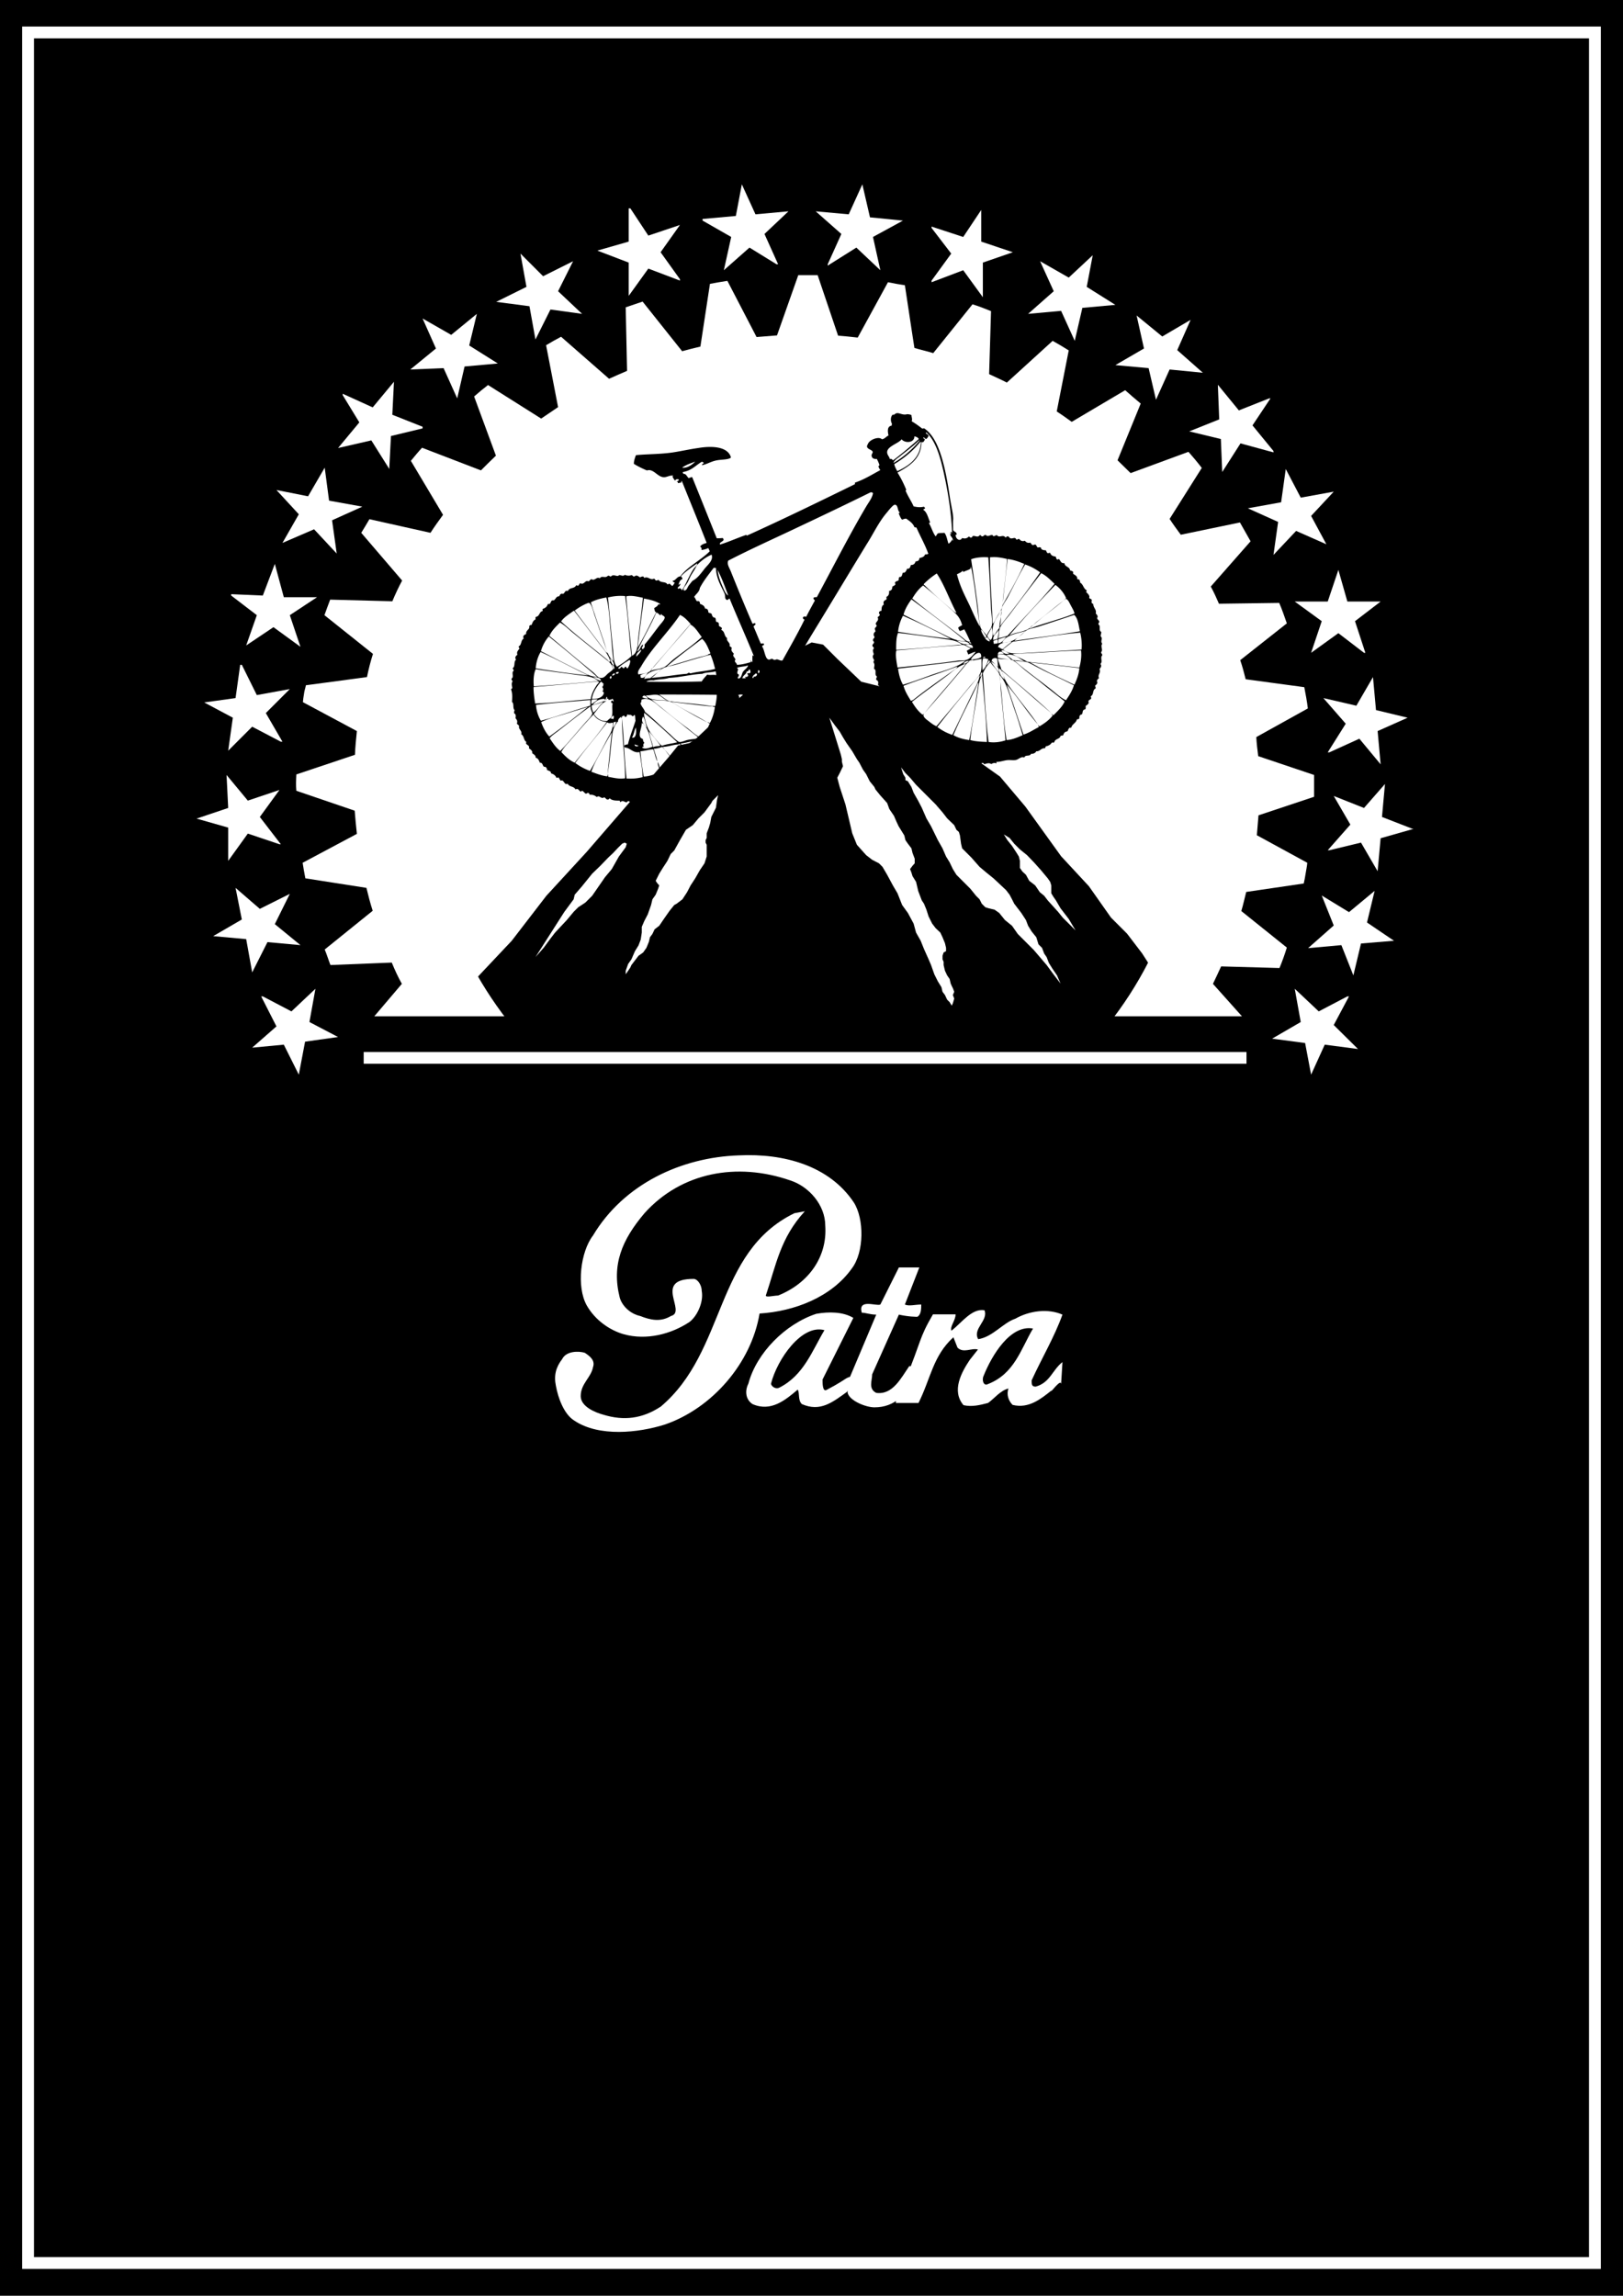 <svg id="Layer_1" xmlns="http://www.w3.org/2000/svg" xmlns:xlink="http://www.w3.org/1999/xlink" viewBox="0 0 595.3 841.9"><style>.st0{fill:#fff}</style><path id="XMLID_177_" d="M0 0h595.3v841.9H0z"/><g id="XMLID_355_"><path id="XMLID_176_" class="st0" d="M210.7 521c-3.8-2.3-6-8.3-6.8-12.8-.8-3.8 0-6.8 2.3-9.8 1.5-3 6-3 8.3-2.3 2.3 1.5 3.8 3 3 5.3-.7 3.8-4.5 6-4.5 10.6 0 3.8 5.3 6 8.3 6.8 7.5 2.3 14.3 1.5 21.1-3 24.1-20.4 19.6-56.6 49-70.9l3.8-.7c-9 9.8-10.5 19.6-14.3 30.9 0 .8 3 0 4.5 0 11.3-4.5 18.1-14.3 17.3-25.6 0-7.6-6-14.4-12.8-16.6-19.6-6.8-40-3-53.5 12-8.3 9.8-12.1 18.9-9.1 30.9.8 3 3.8 6 7.5 6.8 3.8 1.5 7.5 2.3 11.3 0 6-1.5-6.8-13.6 8.3-13.6 1.5 0 3 2.3 3 4.5.7 3.8-1.5 9-4.5 11.3-6.8 4.5-15.8 6.8-24.1 4.5-5.3-1.5-10.6-5.3-13.6-10.6-3.8-6.8-2.3-19.6 2.3-25.6 11.3-18.9 32.4-28.7 53.5-29.4 16.6-.8 33.2 3.8 42.2 17.3 3.8 6 3.8 18.1-.7 24.1-7.5 10.6-21.1 15.8-33.9 16.6-3 18.1-17.3 34.7-34.7 40.7-9.8 3.1-24.2 4.6-33.2-1.4z"/><path id="XMLID_361_" class="st0" d="M389.2 507.6c0-2.3-4.3 3.8-3.5 2.3-3.8 3-8.3 6.8-14.3 5.3-1.5-1.5-2.3-3.8-1.5-6-3 .7-5.3 3.8-7.5 5.3-3 .8-6 1.5-9 .8-4.5-5.3-.7-12.1 2.3-16.6l3-3.8c-2.3-.7-5.3 1.5-7.5-.7l-1.5-3.8c-7.5 6.8-8.3 15.1-12.8 24.1h-8.3c0-3 .8-2.3 2.3-5.3l1-2.8c6.3-15.2 5-15.3 10.3-24.4h8.3c0 2.3-2.2 4.5-1.5 6 3.8-3 7.5-8.3 12.1-7.5 1.5 3.8-4.5 6.8-2.3 10.6 5.3-.8 9.1-6 13.6-7.5 5.3-3 12.1-3.8 17.3-1.5-3 8.3-7.5 15.8-11.3 24.1 0 1.5 0 2.3 1.5 2.3 5.3-1.5 6-6 9.8-9m-27.4 8.1c9.8-3.8 12.1-12.8 16.6-20.4-8.3-1.5-15.1 9.8-18.1 17.3-.8 1.6 0 3.9 1.5 3.1z"/><path id="XMLID_359_" class="st0" d="M321.4 482.1c-2.3 0-3.8-.7-5.3-.7-1.5-5.3 5.3-2.3 6.8-3l6.8-13.6h7.5l-5.3 13.6c1.5.7 3.8 0 6 0 0 1.5 0 3.8-1.5 4.5h.8c-1.5 0-3.8 0-7.5-.8l-9.8 21.9c0 2.3-1.5 5.3 1.5 6.8 6 .8 9-5.3 12.1-9.8h5.3c-6 10.6-10.6 15.1-18.1 15.1-3 0-9-2.3-9.8-5.3V507"/><path id="XMLID_356_" class="st0" d="M310.7 510.4c-5.3 3.8-9.8 7.5-16.6 4.5-1.5-1.5-.7-3.8-1.5-5.3-4.5 3.8-9.8 8.3-16.6 5.3-2.3-1.5-3-4.5-1.5-7.5 3-11.3 13.6-21.9 24.9-25.6 4.5-.8 9.8-.8 13.6 1.5l-11.3 22.6c0 1.5 0 4.6 1.5 3.8 9.3-4.9 6-4.5 10.9-5.1m-28.3 4.3c9-4.5 12.1-13.6 16.6-21.1-8.3-2.3-17.3 10.6-19.6 19.6 0 .8 1.5 2.2 3 1.5z"/></g><g id="XMLID_178_"><g id="XMLID_318_"><g id="XMLID_347_"><path id="XMLID_170_" class="st0" d="M457.2 390.1v-4.3H133.4v4.3h323.8z"/><path id="XMLID_169_" class="st0" d="M207 334.4l3.4-4.6.4-1.7 2.6-3 3.8-4.7 3-2.9 2.9-3 1.8-1.7 1.6-1.7 1.7-1.7.9-.4.8.4-.4 1.3-2.5 3.4-2.6 4.6-2.5 3-4.7 6.8-2.5 2.5-2.6 1.7-1.7 1.7-2.5 3-4.3 4.6-1.7 2.2-2.5 3.4-3 3.4 10.6-16.6z"/><path id="XMLID_168_" class="st0" d="M229.5 356l.9-2.5 1.2-1.7 1.3-3 1.3-2.1.8-2.1.4-2.6v-2.1l.9-2.1 1.3-2.5 1.2-3.4.5-2.1 1.2-1.7.9-2.2.4-1.2-.8-.9-.5-.8 1.3-2.6 1.3-2.1 1.7-2.6 1.2-2.5 1.3-1.3 2.1-3.8 2.2-3.8 2.5-1.7 2.1-2.5 2.2-2.2 2.5-3.4.4-.8 2.1-2.1-.4 1.7-.4 2.9-1.7 3.4-.4 2.2-.5 1.7-.8 2.1v1.7l-.4.8v.9l.4.8v4.3l-.8 2.5-1.7 2.5-1.7 3-1.7 2.6-1.3 2.5-1.7 2.6-2.1 1.6-.9.5-1.7 2.1-2.1 3-1.7 2.5-1.7 1.3-.8 1.7-.9 1.2-.4 1.7-.9 2.2-1.2 1.7-1.7 1.2-1.3 1.7-1.3 1.7-.4.9-.8 1.2-.9 1.3V356z"/><path id="XMLID_167_" class="st0" d="M308.4 276.7l.4 1.7v.9l.4 1.7-1.2 2.5-.9 1.7.9 3.4 2.1 6.4 1.3 5.5 1.2 5.1 1.7 4.2 3.4 3.8 2.2 1.7 2.5 1.3 1.3 1.3 1.7 2.9 2.1 3.9 1.7 2.9 1.7 4.3 2.1 2.9 2.1 3.9.9 3.3 1.7 3 1.2 3 1.7 3.8.9 2.1 1.2 3.4 1.3 2.6 1.3 2.1.4 1.7.9 1.2.8 1.7.9.9.8 1.3.4-.9.5-1.7-.5-1.3.5-1.2-.5-1.3-.4-.8-.4-.9-.4-1.7-.9-1.3-.8-1.7-.5-2.1v-1.2l-.4-.9v-1.3l.4-1.2.9-.5v-1.2l-.4-1.7-.9-2.2-.8-1.7-1.7-1.6-1.3-1.7-1.3-2.6-.8-2.5-.9-2.2-.8-1.2-1.3-3.4-.8-3.4-1.3-2.1-.4-1.3-.5-1.3.9-1.2.8-.9v-1.7l-.8-2.1-.4-1.7-1.3-1.7-.9-1.3-.4-1.7-.8-1.3-1.3-2.1-.8-1.7-.9-2.1-1.7-2.5-.8-2.2-2.6-2.9-1.7-2.1-.4-.9-1.7-2.1-1.3-2.6-1.2-1.7-1.3-2.5-.9-1.3-1.7-2.9-2.1-3-1.3-2.1-1.2-2.1-1.7-2.2-2.1-2.9 4.2 13.5z"/><path id="XMLID_166_" class="st0" d="M332.1 283.5l1.7 1.7 2.2 2.6 2.1 2.1 2.5 2.5 2.6 2.6 2.5 2.9 1.7 2.2 2.6 2.5.8 1.7.9.8.4 1.3.4 3 .4 1.7 1.3 1.3 2.1 2.1 3 3.4 2.5 2.1 2.6 2.1 4.6 4.3 1.3 1.7.9 1.7.8 1.6 1.3 1.7 1.3 1.7 1.7 2.6.8 2.1 1.3 2.1 1.7 2.1.8 2.6 1.3 1.3.8 2.1.9 1.3.8 2.1 1.3 2.1 1.7 2.5 1.3 3-2.6-3.4-2.5-3.4-4.7-5.5-3.4-3.4-2.5-2.5-2.1-3-2.6-2.1-2.1-2.6-1.7-1.2-2.1-.5-1.3-.4-1.3-1.3-.8-1.6-1.3-1.3-2.1-2.6-2.1-2.1-1.7-1.7-1.3-1.3-1.3-2.1-1.2-2.5-1.3-2.1-1.3-3-1.7-3-2.5-5.1-1.7-2.9-1.7-3.9-1.3-2.5-1.7-3-.8-2.1-1.3-2.1-.9-.4v-.9l-.8-1.3-.8-2.5 1.6 2.1z"/><path id="XMLID_165_" class="st0" d="M369.5 308.1l1.7 2.1 1.7 2.6.8 1.3.4 1.6v2.6l.9 1.3 1.3 1.2 1.2 2.2 2.2 1.7 1.7 2.5 1.6 1.3 1.3 1.7 3.8 4.2 1.7 2.1 1.7 1.7 1.3 1.3 1.7 1.7-2.5-4.2-3-3.9-1.7-2.9-.9-1.3-.8-1.3v-2.9l-.4-1.3-.9-1.3-2.5-3-2.6-2.9-2.5-2.6-2.6-2.1-2.1-2.1-1.7-2.1-2.1-1.3 1.3 2.1z"/><path id="XMLID_164_" class="st0" d="M155.8 288.6c0 25.4 6.8 49.6 18.7 70.4l13.2-14 12.7-16.5 14.8-16.1 30.1-34.8 3.4-4.2 4.2-.9 2.5-1.7 14.8-14 5.9-5.1 18.2-14.4 3.4-1.7 4.2.8 5.1 5.1 8.9 8.5 6.8 1.7 10.6 8.9 13.6 12.7 8.5 3.4 11.4 8.1 9.3 11 13.1 18.2 10.2 11 8.1 11.5 5.9 5.9 5.5 7.2 3.8 5.9c11.9-19.5 15.3-44.5 15.3-67 0-78-63.2-141.2-141.2-141.2-77.8 0-141 63.2-141 141.3z"/></g><g id="XMLID_324_"><path id="XMLID_163_" class="st0" d="M174.9 115.1l-2.8 11.6 10.5 6.6-12.2 1.1-2.7 11.7-5-11.1-12.2.5 9.4-7.7-4.9-11 10.5 6 9.4-7.7z"/><path id="XMLID_162_" class="st0" d="M331.2 80.9l-11 6 2.7 12.2-8.8-8.3-10.5 6.6v-.5l5-11.1-9.4-8.3 12.1 1.1 5-11 2.8 12.1 12.1 1.2z"/><path id="XMLID_161_" class="st0" d="M249.4 82.5l-7.1 10 7.1 9.9v.5l-11.6-4.4-7.2 10V96.3l-11.5-4.4 11.5-3.3V76.4h.6l6.6 10 11.6-3.9z"/><path id="XMLID_160_" class="st0" d="M289.2 77.5l-8.8 8.3 5 11.1h-.6l-9.9-6.1-9.4 8.3 2.7-12.2-10.5-6v-.6l12.2-1.1 2.2-11.6 5 11 12.1-1.1z"/><path id="XMLID_159_" class="st0" d="M210.2 95.8l-5.5 11 8.8 8.3-11.6-1.6-5.5 11-2.2-12.2-12.2-1.6 11.1-5.5-2.2-12.2 8.3 8.3 11-5.5z"/><path id="XMLID_158_" class="st0" d="M100.8 206.8l3.3 12.2h12.2l-10 6.6 3.9 11.6-9.9-7.2-10 6.7 3.9-11.1-9.4-7.2v-.5l11.6.5 4.4-11.6z"/><path id="XMLID_157_" class="st0" d="M119.1 171.5l1.6 12.1 12.2 2.2-11.1 5 1.7 12.2-8.3-8.9-11.6 5 6-10.5-8.2-8.9L113 182l6.1-10.5z"/><path id="XMLID_156_" class="st0" d="M144.5 140l-.6 12.1 11.1 4.4v.6l-11.6 2.8-.6 11.6v.5l-6.6-10.5-12.2 2.8 7.8-9.4-6.1-10v-.5l11 5 7.8-9.4z"/><path id="XMLID_155_" class="st0" d="M88.1 243.8h.6l5.5 11.1 12.1-2.2-8.8 8.8 6.1 10.5h-.6l-10.5-5.5-8.8 8.8 1.7-12.1-10.5-5.6 11.5-1.6 1.7-12.2z"/><path id="XMLID_154_" class="st0" d="M95.8 365.4h.6l10.5 5.5 8.8-8.3-2.2 12.2 10.5 5.5-12.1 1.7-2.3 12.1-5.5-11-11.6 1.1 8.9-7.8-5.6-11z"/><path id="XMLID_153_" class="st0" d="M86.4 325.6l8.9 7.7 11-5.5-5.5 11.1 9.4 7.7-12.1-1.1-5.6 11.1-2.2-12.2-12.1-1.1 10.5-6.1-2.3-11.6z"/><path id="XMLID_152_" class="st0" d="M83.1 284.2l7.8 9.4 11.6-3.9-7.2 9.9 7.7 10h-.5l-11.6-3.9-7.2 10v-12.2l-11.6-3.3 11.6-3.9-.6-12.1z"/><path id="XMLID_151_" class="st0" d="M506.4 220.6l-9.4 7.2 3.8 11.6h-.5l-9.4-7.2-10 7.2 3.9-11.6-9.9-7.2H487l3.9-11.6 3.3 11.6h12.2z"/><path id="XMLID_150_" class="st0" d="M486.5 199.6l-11.1-4.9-8.3 8.8 1.7-12.1-11.1-5 12.2-2.2 1.7-12.2 5.5 10.5 12.1-2.2-8.3 8.9 5.6 10.4z"/><path id="XMLID_149_" class="st0" d="M467.1 165.4v.5l-12.1-3.3-6.7 10.5-.5-12.1-11.6-2.8 11-4.4-.5-12.7 7.7 9.4 11.1-4.4h.5l-6.6 9.9 7.7 9.4z"/><path id="XMLID_148_" class="st0" d="M441.2 136.7l-12.2-1.2-5 11.1-2.7-11.6-12.2-1.1 10.5-6.1-2.7-12.1 9.4 7.7 10.4-6.1-4.9 11.1 9.4 8.3z"/><path id="XMLID_147_" class="st0" d="M409.1 111.8l-12.1 1.1-2.8 12.1-5-11-12.1 1.1 9.4-8.3-5-11 10.5 6 8.8-8.2-2.2 11.6 10.5 6.6z"/><path id="XMLID_146_" class="st0" d="M371.5 92.5l-11 3.8V109l-7.2-9.9-11.6 4.4v-.6l7.2-9.9-7.2-9.4v-.5l11.6 3.8 6.6-9.9v11.6l11.6 3.9z"/><path id="XMLID_145_" class="st0" d="M511.3 345l-12.1 1-2.8 11.7-4.4-11.1-12.2 1.1 9.4-8.3-4.4-11 10 6.1 9.4-7.8-2.8 11.6 9.9 6.7z"/><path id="XMLID_144_" class="st0" d="M498.1 384.7l-12.2-1.6-5 11-2.2-11.6-12.1-1.6 10.5-6.1-2.2-12.2 8.8 8.3 10.5-5.5h.6l-5.6 10.5 8.9 8.8z"/><path id="XMLID_143_" class="st0" d="M518.5 304.1h-.5l-11.6 3.3-1.1 12.1-6.1-10.5-11.6 2.8h-.6l8.3-9.4-6.1-10.5 11.1 4.4 7.7-8.8-1.1 12.1 11.6 4.5z"/><path id="XMLID_142_" class="st0" d="M516.3 263.2l-11 4.9 1.1 12.2-7.8-9.4-11 5h-.6l6.6-10.5-8.2-9.4 12.1 2.8 6.1-10.5 1.1 12.1 11.6 2.8z"/></g><g id="XMLID_319_"><defs><path id="SVGID_1_" d="M460.8 270.3l18.9-10.5c-.3-2.6-.8-5.2-1.3-7.8l-21.5-2.9c-.6-2.4-1.2-4.7-2-7l17.1-13.5c-.9-2.5-1.7-5-2.8-7.5l-22.1.3c-.9-2.1-1.9-4.3-3-6.3l14.6-16.6-3.9-6.9-21.7 4.5c-1.4-1.9-2.8-3.8-4.1-5.8l11.8-18.7c-1.6-2.1-3.2-4-4.9-5.9l-21.2 7.8c-1.7-1.7-3.2-3.1-4.8-4.7l8.5-20.8c-1.9-1.6-3.8-3.2-5.7-4.9l-19.6 11.6c-1.8-1.3-3.6-2.6-5.5-3.8l4.4-22.4c-1.9-1.2-3.9-2.4-5.9-3.5l-16.8 15.3c-2.1-1.1-4.4-2.1-6.5-3.1l.7-23.1c-2.2-.9-4.5-1.8-6.8-2.5l-14.4 17.9c-2.2-.7-4.6-1.2-6.9-1.9l-.7-4.5-2.8-18.5c-1.1-.2-2.1-.3-3.1-.5-.6-.1-.9-.2-1.5-.3-.6-.1-1.1-.2-1.6-.3l-11.1 20.3c-2.4-.3-4.8-.5-7.2-.7l-7.5-22.2h-7.1L285 123l-7.5.6-10.7-20.6c-2.1.3-4.3.7-6.4 1.1l-3.5 23c-2.2.5-4.5 1.1-6.7 1.7l-14.5-18.2c-2.1.7-4.2 1.4-6.2 2.1l.5 23.3c-2.3 1-4.4 1.9-6.6 2.9l-17.6-15.4c-1.9 1-3.7 2-5.5 3.1l4.4 22.7c-2.1 1.4-4.1 2.8-6.2 4.2L179 141.2c-1.8 1.4-3.4 2.7-5.1 4.2l8 21.7c-1.9 1.8-3.7 3.6-5.5 5.4l-21.6-8.3c-1.4 1.5-2.7 3.1-4.1 4.8l11.8 19.8c-1.6 2.2-3.2 4.4-4.6 6.6l-22.4-5c-1 1.7-2 3.4-3 5l15 17.5c-1.3 2.4-2.5 5-3.6 7.6l-22.8-.6c-.7 1.9-1.4 3.7-2.1 5.7l17.8 14.2c-.9 2.8-1.6 5.6-2.2 8.5l-22.4 3c-.2 1.1-.6 2.1-.7 3.2-.2 1-.3 2-.4 3l19.8 10.6c-.3 2.9-.6 5.8-.7 8.7l-21.5 7.2c-.1 2-.2 4 0 6l21.4 7.3c.2 2.8.5 5.7.8 8.5L111 316.4c.3 1.9.6 3.7 1 5.7l22.4 3.5c.7 2.9 1.4 5.6 2.3 8.4l-17.6 14.2c.8 1.9 1.4 3.9 2.1 5.7l22.5-.9c1.1 2.7 2.3 5.3 3.7 7.8l-14.7 17.3c.9 1.7 2 3.5 3.1 5.3l21.9-4.7c1.6 2.5 3.3 4.9 5 7.3l-11.5 19.4c1.4 1.6 2.7 3.2 4 4.7l20.9-8.4c2 2.1 3.9 4 5.9 5.9l-8 21.1c1.5 1.2 3 2.5 4.6 3.7l19.1-11.7c2.3 1.6 4.5 3.3 6.8 4.7l-4.3 22.1c1.7 1.1 3.5 2.1 5.1 3.1l16.7-15c2.6 1.3 5.2 2.5 7.8 3.7l-.1 22.6c2 .8 4.1 1.5 6.1 2.2l14.4-17.5c2.5.8 5.1 1.5 7.8 2.2l3.2 22.1c.6.1 1.1.2 1.8.3.5.1 1 .2 1.4.2 1.1.2 2.1.4 3.2.5l8.8-16.7 1.8-3c2.7.3 5.4.5 8.1.7l7.4 21.1c2.2 0 4.5.1 6.6 0l7.1-21.1c2.6-.3 5.4-.5 8.1-.8l10.4 19.5 6.3-1.2 3.4-21.8c2.7-.7 5.3-1.5 7.9-2.2l14 17.1c2.1-.7 4.3-1.5 6.3-2.4l-.9-21.8c2.4-1.1 4.7-2.2 7.1-3.3l16.3 14.4c2.2-1.3 4.4-2.5 6.4-3.8l-4.5-21.2c.2-.2.4-.4.7-.5l5.1-2.8 21 7.9s2.1-1.1 2.3-1.2c.6-.5 1.1-1 1.7-1.5l-7.9-20.2c1.8-1.7 3.6-3.6 5.5-5.4l19.8 8c1.6-1.9 3.3-3.9 4.9-5.8L430 385.6c1.6-2.1 3-4.2 4.4-6.4l21.1 4.2c1.3-2.1 2.6-4.3 3.7-6.6l-14.3-16c1-2.1 2-4.2 3-6.4l21.4.6c1-2.4 1.9-4.9 2.7-7.5l-16.7-13.4c.7-2.3 1.2-4.7 1.8-7l21.1-3.1c.3-1.2.5-2.5.7-3.7.2-1.3.5-2.6.6-3.9L461 306.3c.2-2.5.4-4.9.6-7.3l20.4-6.8v-8l-20.5-6.9c-.3-2.4-.6-4.7-.7-7zm-26.4 42.8c-13 76-85.8 126.9-161.8 113.4-75.9-13.4-127.2-86.3-114.1-162.2 13-76 85.7-126.9 161.6-113.5 76 13.5 127.4 86.4 114.3 162.3z"/></defs><clipPath id="SVGID_2_"><use xlink:href="#SVGID_1_" overflow="visible"/></clipPath><path id="XMLID_141_" clip-path="url(#SVGID_2_)" fill="#fff" d="M702.9-45.5v418.2H34.7V-45.5h668.2z"/></g></g><g id="XMLID_179_"><path id="XMLID_180_" d="M334.3 152.2c.1 1.1.4 1.4.1 2.3 1.4.8 2.6 1.7 3.9 2.7.3-.1.3-.1.7-.1 5.8 3.8 7.9 15.4 9.4 25.3.4 2.8 1.4 6.6 1.2 8.3-.1.9 0 2.5 0 3.7.3.6 1.1.6 1.3 1.4.1.4-.4.2-.4.5.2 1.6 1.7 2.3 2.4 1 1 .3 1.7.2 2.4-.5.4-.1.4.5.9.3.5.1.3-.4.6-.5.8-.3 1.8.7 2.5-.3.6-.2.5.5 1.1.4.5-.1.5-.6 1.2-.5.7.8 1.5 0 2.2 0 .4-.1.3.5.7.4.6 0 .6-.4 1.2-.3.9 1.1 2.1-.4 3 .7.5.3.3-.4 1-.3.3 0 .6.6.9.7.9.3 1.7-.7 2.2.5.6 0 .6-.4 1.1-.2.4.7 1.3.9 2 .6.6.7 1.1.9 2 .7.3.3.5.8.9.9.4 0 .5-.2.9-.2.5.1.5.9 1 1.1.5-.2.7-.1 1.1 0 0 .8.9 1 1.8 1 .2.3.3.8.6 1 .4.2.6-.2 1 0 .3.9 1 1.2 2 1.3.2.4.2.9.6 1.1.4 0 .4-.3.7-.1.5.6.7 1.6 1.9 1.4.2 1.5 1.9 1.2 2.1 2.7.4.1.8.2 1.1.5.1.4-.1.6.1.8.6.4 1.5.8 1.4 1.7.1.4.6.2.8.4.1.4.4.6.2 1 1.3.7 1.2 2.2 2.5 2.9 0 .3-.2.4-.2.6.5.6 1.4 1.2 1.1 2.1.1.4.7.4.9.7.1.5-.1.7 0 1.1.1.3.4.4.6.5 0 1.5 1.3 2 .9 3.5.4.3 1 1.1.5 1.6.1.7.7.8.8 1.4 0 .4-.4.4-.3 1 1 .6-.1 2.2 1 2.7.1.6-.2 1-.2 1.5.1.4.5.6.4 1 0 .6-.4 1.1.2 1.9-.8.9.4 2.2-.4 3-.1.6.4.6.4 1.2-.9.9.3 2.3-.7 3.2.6.6.2 1.3-.3 1.8.6 1.6-.8 2-.2 3.4-.4.2-1.1 1.1-.6 1.4 0 .7-.4 1-.8 1.3 0 .5.3.7.1 1.1-1.2.6-.5 2.2-1.7 2.8 0 .5.2.5.1.9-.3.4-.9.5-1 1 .4.9-.5 1.3-1 1.7 0 .4.1.7-.1 1.2-1.3.2-.8 1.2-1.3 1.9-.7 0-1 .7-.9 1.4-.2.4-.6.3-.9.4-.4 1.5-1.7 1.6-2.1 3.1-1-.3-1 .8-1.4 1.3-.7.1-1.3.4-1.5 1.4-.3.2-.8.1-1 .3-.4 1.3-2 .9-2.3 2.3-.3.2-.5.1-.9.1-.5.8-1.2 1.2-2.2 1.4-.2.2-.1.6-.4.7-1.4-.1-1.7 1.2-3.1 1.1-.4.7-1.1 1-1.9.9-.5 1.2-2.1.2-2.5 1.4-1.2-.5-2.1.7-3.1.9-1.1.2-2.2-.1-3.5.1-1.2.2-2.3.6-3.6.6-.3 0 .3.4-.1.5-.7-.2-1.2-.1-1.8.3-.7-.5-1.5-.3-2.4 0-.4.1-.4-.5-.8-.4-.5-.1-.3.4-.7.4-.7.1-1.4-1-2-.3-.9-.9-2.9-.4-3.8-1.1-.6.5-1.6.2-1.9-.4-.7.2-1.6.3-2-.5-.7.2-1.7 0-2.2-.7-.4 0-.5.2-.9.2-.4-.2-.6-.7-1-.9-.5.3-.9 0-1.4-.1-.2-1.3-1.9-.1-2.1-1.5-.5-.1-1.1-.1-1.5-.3-.2-.2-.2-.6-.4-.8-.4-.1-.9 0-1.3-.2-.1-.9-.9-1-1.6-1.1-.4-.5-.5-1.2-1.5-1.1-.4-.9-1.2-1.3-1.9-1.5-.2-.2-.2-.6-.3-.9-.2-.2-.7-.1-.9-.2-.2-.3-.3-.9-.6-1.1-1.4-.3-1.2-1.8-2.5-2.2.3-1.7-1.8-.9-1.4-2.4-.1-.5-.6-.5-1-.7.3-1.5-1.7-1.3-1.3-2.9-.1-.5-.7-.4-.9-.8.2-.9-.4-1.5-1-1.7.3-1.4-1.2-1.7-.9-3.1-.2-.4-.7-.5-.9-1-.1-.4.4-.3.3-.7-.1-.6-.6-.7-.8-1.2.3-.5.1-1.5-.5-1.6-.4-.7.2-.7.1-1.4-1-.5.1-2.3-1-2.7 0-1.1.4-1.5-.2-2.4-.1-.4.3-.5.2-.9-.5-.8-.7-1.3-.1-2.1-.2-.7-.6-1.6 0-2 .1-.8-.6-.6-.5-1.3.1-.4.5-.6.6-1 0-.5-.5-.4-.4-1 .1-.4.5-.6.6-1-.6-.8-.4-1.5.3-2 0-.6-.3-.7-.2-1.2.2-.3.6-.6.7-1-1.2-1.2 1.1-1.5.3-3 .2-.3.7-.5.8-.9-.1-.5-.5-.6-.2-1.1.1-.2.4-.4.8-.4.1-1 0-1.8.9-2.3-.4-1 .1-1.5.9-1.8.1-.3.1-.6 0-1 .9-.4 1.1-1.2 1-2.2.9-.1 1.2-.7 1.2-1.6.4-.2.7-.3 1.1-.7.1-.4-.3-.6-.1-.8.4-.6.8-.4 1.3-.8.1-.4 0-1 .3-1.2 1.1.1.9-1.1 1.3-1.6 1 .2 1.2-.9 1.6-1.5.9.3 1.1-.7 1.3-1.3.9 0 1.5-.4 1.7-1.3.7-.1 1.4-.2 1.4-1.2.9-.3 1.8-.4 2.1-1.4.6 0 .8 0 1.2-.2-1.2-3.4-2.9-6.3-4.3-9.5-.1-.3-.6-.1-.8-.3-.6-1.5-1.8-2.2-3-3.1-.6 0-1.1.2-1.5.4-.6-.6-.9-1.5-1.3-2.4.2 0 .4-.1.4-.3-.9-.6-.5-2.8-1.8-2.8-.7 0-2.5 2.4-3.1 3.1-2.8 3.3-4.8 7.6-7.1 11.2-6.3 10.3-12.1 20-18.4 30.3-2.2 3.6-4.5 7.4-6.8 11.4-.6 1.1-2.2 3-2.1 3.8.1.7.8.9 1.2 1.7.2.4.7.5.8.6.1.2 0 .6.1.8.1.3.5.5.6.7.3.7.4 1.7.5 2.3 2.2.3 5.5.3 8.2.2 2-.1 4.2-.6 5.2 1 .2-.7 2.2 1.3 2.6-.4.5-.2.3.5.7.5.7.1.7-.3 1.1-.5.5.6.4 1.1.6 2-.7.9-1.4 1.9-2 2.9-2.1 0-4.6.9-6.5.2-.4-.1-.1.5-.4.5-.3.1-.3-.3-.4-.5-.6 0-2-.2-1.9.6-.4.1-.3-.4-.5-.5-.6.2-.8.1-1.4.4-.5-.4-.6-1.4-.4-1.9-1.4-.2-3-.1-4.6 0-.3.4-.7.8-.5 1.7-.6.4-.9.9-.8 1.6-.9.8-1.6 1.8-2.2 2.8-.8 0-.9.5-1.2.9-.9 0-1.1.5-1.5.8-.8-.1-1.2.1-1.6.6-1-.3-1.4.7-2.4.4-1.1.7-2.7.6-3.9 1.3-2 0-3.8 1.2-5.5 1.1-2.2 1-5.2 1.4-7.5 2 .3 1.4-1.3 1.6-1 3-.5.4-1.4.7-1 1.7-.2.4-.8.6-1.1.9 0 .4 0 .8-.2 1.2-1.2.1-.9.9-1.1 1.6-.7.2-1.2.5-1.1 1.3-.9.4-1.3 1.2-1.6 2-.9-.1-1 .4-1 1-.7.4-1.5.6-1.7 1.7-1.4 0-1.5 1.5-2.9 1.8.2.7-.7.9-1.3.9-.4.4-.9 1.3-1.6 1.1-.7.4-.7 1.4-1.9 1.1-.5.6-1.2 1-2.2 1.2-.3-.1.1.5-.2.5-.3.3-.7.3-1.2.2-1.5.6-2.2 1.2-4.1 1.5-1.6 1.4-5.1 1.7-7.6 2.1-.3 0-.1.2-.3.3-1 0-1.8-.2-2.6.3-.5.2-.4-.3-.8-.3-.6-.1-.4.5-1 .4-.5-.1-1.4-.9-2 0-.1-.2-.3-.3-.3-.6-1.4 0-2.8 0-3.6-.8-.4 0-.3.5-.9.4-.6-.1-.7-.7-1.2-.8-1.2.8-1.7-1-2.7-.1-.8-.7-1.6-.9-2.7-.9 0-.8-.8-.7-1.2-.3-.6-.2-.9-.9-1.5-1.1-.4-.1-.1.4-.4.3-.8-.2-.9-1.4-2-.8-.7-1.3-2.2-.8-2.9-2.1-1.3.7-1.3-1.7-2.5-1.1-.5-.4-.4-.8-.9-1.2-.4 0-.5.3-.7.1-.5-1-1.1-1.3-2-1.6.1-.9-1-.9-1.5-1.3.1-.7-.3-.7-.5-1.1-1.3.3-.7-1.6-2.1-1.5-.3-.9-.7-1.7-1.5-1.8 0-1-.7-1.2-1.3-1.7.2-.9-.6-1.3-1.2-1.8.5-1.3-1.6-1.2-.9-2.3-1.1-.6-.8-2.3-1.9-2.8.4-1.4-1.1-1.8-.8-3-.1-.5-.6-.5-.8-1 .3-.8 0-1.4-.5-1.9.1-.8.2-1.5-.5-1.8-.1-.5 0-.9.2-1.1-.9-.9-.1-2.4-1-3.1.1-1.6.2-3-.3-4.5-.1-.4.4-.3.4-.6-.1-.8-.4-1.7.1-2.4-.1-.6-.6-.5-.3-1.1.9-.6-.2-2.2.7-2.8.1-.6-.4-.5-.3-1 1-.7.2-2.3 1.2-3.1-.6-.7-.1-1.4.5-1.8-.4-1 .2-1.5.7-2.2 0-.5-.4-.5-.2-.9 1.1-.5.7-2.3 1.8-2.8-.5-1 .2-1.4.9-1.7-.2-1.5 1.5-1.6 1.1-2.9.3-.2.3-.5.9-.4.3-.9.6-1.7 1.5-2.1-.2-.5-.1-.6.1-.9 1.4-.2 1.1-1.8 2.4-2.1.2-.4-.2-.6.1-.8.8-.3 1.5-.7 1.8-1.7.3-.2.6 0 .8-.2.4-.4.4-1.5 1.4-1.2.8-.5.9-1.6 2-1.5.3-.5.5-1.2 1.4-.9.5-.2.7-.9 1.1-1.1.3-.1.4.1.7 0 .7-1.4 2.3-.7 3-2 .4-.2.4.2.7.1.5-.2.4-.8.9-.9 1.4.7 1.7-1.3 2.9-.7.5-.1.6-.7 1.2-.8 1.1.8 1.9-1.1 3-.3.7-1.2 2 .1 2.9-.9.7-.3.6.3 1.2.2 1-1.1 2.3.4 3-.5.9 0 1.3.6 2.1-.1.9.4 1.7.4 2.4.1.4 0 .5.5.9.5.5 0 .5-.4 1-.3.6 0 .8.5 1.3.6.5-.2.6-.3 1.2-.3.1.2.2.5.4.5 1.4-.6 2.1 1 3.5.3.3.1.4.6.8.7.4 0 .5-.2.9-.2.8 1.2 2.5.4 3.2 1.6.4 0 .4-.3.8-.2.4.2.6.6 1 .8.4-.3.6-.8.9-1.2-.3-.3-.6-.1-.8-.7 1.2-.1 1.6-1.6 2.8-1.6 2.8-3.7 7.5-5.9 10.8-9.2-.1-.4-.3-.8-.5-1.2-.7.3-1.5.6-2.5.7.1-.5 0-1-.5-1.2.4-.8 1.4-1.1 2.4-1.4-3-7.7-6.1-15.2-9.1-22.7-.4 0 0 .3-.3.6-.4 0-.7.1-1 .2-.4-.3 0-.7-.6-.5.1-.4 1-.2.7-.9-.4-.2-1.3 0-1.2.5-.5-.4-.8-1.1-1.1-1.6.2 0 .3-.1.4-.2-1.2-.4-2.4.6-3.6.5-2-.1-3.3-2.5-5.3-2.6-.3 0-.6.1-.9.1-1.6-.7-3.3-1.5-4.7-2.4 0-1.2.4-2.1.7-3.1.1 0 .2 0 .2-.1 4.2-.4 8.8-.3 13.5-1 3.2-.5 6.3-1.2 9.2-1.6 4.7-.8 10.8-.7 12 3.4-.1 0-.1.2-.1.2-1 .7-3.3.6-5 .9-2.2.4-3.8 1.5-5.5 1.8-.1-.6.6-.4.6-.9-.1-.2-.5-.2-.6-.4-2.3 1.3-3.8 3.3-7 3.8-.2.4.1.3.2.7.8-.2 1.3.9 1.8 1.5.7 0 .8-.4 1.4-.3 3 7.4 6 14.9 9 22.4.4 0 1.3 0 2.2-.1.1.2.3.3.3.7-.3.7-1.7.9-1.3 1.7 3-.9 6.3-2.4 9.5-3.5.2-.1.2.2.4.2 13.5-6.1 26-12.2 39.5-18.8.2 0 0-.4.1-.6 3.5-1.2 6.3-3 9.3-4.6-.3-.4-.5-.8-.7-1.3.1-.2.2-.4.4-.5-.3-.9-.6-1.6-1-2.3-1 .1-1.8-.2-1.9-1.2-.1-.5.5-1 .4-1.4-.2-.8-2-.9-2.1-2 0-.3.6-1.5.9-1.7 1.1-1.1 3.6-1.9 4.6-.9 1.1-.2 1.5-1 2.4-1.4-.3-1.4-.6-3.4 1.2-3.6-.1-.3 0-.4.1-.6-.6-1.1-.6-2.6.2-3.4.2 0 .5 0 .7-.1 1.2-1.3 2.7.5 4.6-.1.5 0 1.1.1 1.6.3zm6.3 7.6c-.2.5-.5.9-.9 1.2-.4-.1-.5-.5-1-.6-.3.5.6.3.5.9-.3.4-.4 1.1-1.2.8-.1 6.1-4.3 8.7-8.8 11.2 1.3 2.1 2.2 3.9 3.2 6.3 0 .2-.3.1-.2.4.8 2 2.2 4 2.9 5.7 1 .2 2.2.5 3.8.1.1.2.3.3.4.5 0 .4-.7.3-.6.7 1.3.8 1.7 2.8 2.4 4.4.2.4-.4.2-.3.6.9 1.5 1.4 3.5 2.4 4.7.3-.4.5-.8.8-1.1.9-.2 1.4-.1 2.4-.2.8.9 1 2.6 1.5 4 .6-.4 1.2-1 1.2-1.5.3-.1 0 .5.4.3 0-1.2-.9-1.3-1-2.4h.5c.1-.4-.5-.1-.4-.5s.7.2.6-.3c-.2-5.9-1.3-13.5-2.6-19.6-1.4-6.7-3.1-13.5-6.8-16.8-.1 0-.2 0-.2.1 0 .5.8.5 1 1.1zm-9.9 1.3c-1.2 1.6-5.5 2.6-5.3 4.9.1 1 .8 1.4 1 2.4.5-.4.8.2 1.2.4 3.3-2.5 6.4-5.1 9.4-7.8-.3-.6-.9-.8-1.6-1 0 2.5-3.5 2.6-4.7 1.1zm-80.5 10.4c1.9.3 3.8-1.2 4.8-2.2-1.7.6-3.5 1.2-4.8 2.2zm79.7-4c-.8.6-1.9 1.3-2.2 2.3 3.8-2.2 6.9-5 9.5-8.1 0-.1.2-.3-.1-.2-2.2 2.2-4.9 4.1-7.2 6zm7.9-5.3c0-.1-.1-.1-.3-.1-2.6 3.2-5.8 5.9-9.5 8.1.2 1 .7 1.8 1.1 2.6 4.5-2.1 8.4-4.9 8.7-10.6zm-18.6 18.4c-8.3 4.1-17.1 8.3-26 12.5-8.8 4.2-17.8 8.2-26.1 12.5-.5 1.3.3 2.4.9 3.8 2.6 6.5 5.4 13.3 8 19.3.4.1.8-.4 1-.1.4.6-.4.6-.6 1.2.9 2 1.7 4.1 2.6 6.1.4.4 1-.3 1.2.3s-.8.3-.6 1c.8 1.1 1 4.1 2.1 4.6.6.3.9-.2 1.5-.2.2 0 .5.4.9.4.3 0 .6-.2.9-.2.7.1 1.3.6 2 .4 2.8-5 5.6-9.9 8.1-15-1.1-.3-.6-1.5.6-1 1-2 2.1-4 3.2-6-.8-.7-.8-1.3.7-1.2 6-11.1 11.8-22.6 18.2-33.4.9-1.5 2.1-3 2.4-4.7-.2-.4-.7-.4-1-.3zm-63.7 26.8c-.6 1.6-1.8 2.9-2.5 4.5-.4.8-.7 1.6-1.2 2.3-.4.7-1.3 1.4-1 2.3 1 .3 1.3-1 1.7-1.6.5-.7 1-1.3 1.5-1.9 1.7-.9 2.7-2.2 4.1-4 1.3-1.8 3.7-3.4 2.9-5.6-2.3 1-4 2.4-5.5 4zm-5.7 3.9c.1.4.5.4.5 1.1-.8.1-1.2 1.2-1.4 2 .4.1.3-.3.7-.3-.1.7-.6.9-1.1 1.5.1 0 .2.1.1.2.2.2.5 0 .8-.1.3.3.7.3.7.9 1.5-2.4 2.7-5.5 4.2-7.8.5-.8 1.6-1.6 1.4-2.2-2.1 1.5-4.2 2.9-5.9 4.7zm12-3.1c-1.8 2.4-3.7 4.7-5.1 7.4-.2 1.5-1.4 2.2-2.1 3.3.5.4.6 1.3 1.1 1.6.6-.3 1.2.3 1 .9.8.4 1.7.6 1.9 1.8.9-.1 1.2.6 1.2 1.3.3.4.9.3 1.2.6.2.7.4 1.4 1.2 1.4.6.5.1.9.6 1.6 1 0 .9.8.9 1.4.3.4 1 .4 1.1 1 0 .2-.3.2-.2.5 1.4.7.9 2.2 2.1 3-.4 1.2 1.3 1.6.9 2.9.2.3.7.3.8.8-.5 1 .6 1.7.8 2.1-1 .9 1.2 1.7.3 2.5.1.7.7.8.8 1.5 1.5 0 3.5-.5 5.1-1 .1-.2-.2-.6.1-.6 0 .3.1.6.5.5-.1-.8 0-2 0-2.3.3-.1.3.2.5.2-2.9-7.2-6-14-8.9-21.1-.4.1-.4.5-1 .5-.9-.4-.5-1.4-.8-2.2-1.1-2.6-3.1-5.5-3.2-9.5-.1-.1-.5 0-.8-.1zm3.1 6.6c.6 1.3 1.1 2.9 2.2 3.6-1.2-3.3-2.4-6.5-3.9-9.4.3 2.4 1 4.1 1.7 5.8zm91.3-9.7c.8 5.5 1.9 12.6 2.6 18.7.2 2.2.3 4.7.9 6.4.4 1 1.7 2 2.2 2.9.4-1.3 1.7-2.5 1.9-3.8.3-1.7-.2-4.1-.3-6.2-.3-6.2-.6-12.8-1-18.7-1.8-.2-4.6 0-6.3.7zm6.9-.7c0 7.8.7 16.3 1 24.4.7-.7 1.1-1.8 1.7-2.8.5-1 1.3-2 1.7-3.1.4-1.3.3-2.9.5-4.4.5-4.5 1.1-9.2 1.4-13.5-2-.5-4.3-.9-6.3-.6zM223 219.1c.6 5.9 1.2 13.1 1.9 19.5.2 2.1.1 4.5 1.4 5.9 1.9-1.1 3.8-2.4 5.3-3.9-.9-7.4-1.3-14.9-2.3-22-2-.2-4.3 0-6.3.5zm-6.3 1.8c1.5 4.7 3.3 9.9 4.9 14.6.9 2.8 1.5 5.6 3.4 6.9-.5-3.8-.7-7.8-1.1-11.8-.4-3.9-.5-8-1.5-11.5-2.1.4-4.1.9-5.7 1.8zm13-2.2c.5 7.1 1.4 14.5 2.1 21.8 2.2-1.1 2-3.9 2.3-6.6.6-4.9 1.3-10.1 1.7-14.7-1.7-.3-4.3-1-6.1-.5zm138 3.3c2.8-5 5.6-9.9 8-15.2-1.9-.8-3.8-1.5-6.1-1.8-.7 5.7-1.3 11.4-1.9 17zM218 225.4c-.4-1.3-1.2-4.6-2.2-4.3-1.7.6-3.7 1.8-5 2.8 3.4 4.6 7.1 9.4 10.5 13.9.5.6.8 1.4 1.6 1.7-1.5-4-3.3-9.6-4.9-14.1zm15.9 12.1c2.5-4.2 4.6-8.7 6.8-13-.7-.1-.5-1-.8-1.4.5-.5 1.3-.7 1.5-1.4.3-.2.5.1.8-.2-1.7-1.1-3.8-1.6-6-2-.8 5.8-1.6 11.9-2.3 18zm122.2-29.2c-.4.7-1.8.9-2.6 1.4-.4.1-.2-.4-.4-.4-.5.6-1.3.9-2.1 1.3 1.1 4.4 2.8 7.6 4.5 11.1 1.3 2.8 2.5 5.7 3.9 8.1-1.1-7.2-1.8-15.1-3.2-21.8-.5-.2 0 .2-.1.3zm-17.2 5.8c-.1.2-.1.4 0 .5 0-.1 0-.1.1-.1 3.2 3.2 7 6.4 10.3 9.3.5.4 1.2 1 1.5.9-2.5-4.7-4.4-10.2-7.2-14.4-1.7 1.1-3.3 2.4-4.7 3.8zM376 207c-2.2 3.8-4.3 8.1-6.4 12.1-.7 1.3-1.8 2.6-2.1 3.9-.6 2.1-.2 4.4-.7 6.6 4.9-6.2 10.1-13 14.7-19.7-1.6-1.2-3.4-2.2-5.5-2.9zm-155.9 29.4c-3.2-4.2-6.3-8.3-9.5-12.4h-.2c-1.6 1.2-3.5 2.3-4.6 3.9 5.3 4.9 11.5 9.6 17 14.1.2.2.6.9 1.1.6-.8-2.7-2.3-4.2-3.8-6.2zm-18.8-3c-1.3 1.5-2.3 3.3-2.9 5.4 4.5 2.3 9.1 4.7 13.6 6.9 2.3 1.1 4.3 2.4 7.1 2.6-5.6-4.9-11.8-10.1-17.8-14.9zm-3 5.7c-1 1.6-1.7 4-1.8 6 6.3 1 13.1 2 19.3 2.6-5.9-2.8-11.5-5.9-17.5-8.6zm13.4 8.4c-4.9-.7-10.8-1.4-15.2-2.1-.8 1.6-.9 4.3-.7 6.3 7.7-.5 15.6-1.2 23.6-1.9-1.8-1.8-4.5-1.9-7.7-2.3zm5.7-1.1c.8.6 1.8 1.9 2.4 2.1 1.6.5 2.3-.7 3.2-1.5.7-.6 1.5-1 1.9-1.7-.5-1.9-1.5-2.6-2.9-3.7-4.1-3.3-8-6.4-11.8-9.5-1.6-1.3-3-2.8-4.8-3.8-1.5 1.5-3 2.9-3.9 4.9 4.8 4 10.7 9 15.9 13.2zM348.3 223c-3.1-2.8-6.9-6.1-9.7-8.3-1.7 1.3-2.9 3-4 4.8 5.9 4.9 12.4 9.6 18.4 14.3.8.6 1.7 1.7 2.9 1.5-.7-1.5-1.4-3.1-2.2-4.5-.6.2-1 .5-1.7.6-.2-.4-.5-.7-.5-1.3.4-.3.9-.6 1.4-.8-.8-3.3-2.6-4.5-4.6-6.3zm28.6 7.8c1.2-.6 2.3-1.9 3.4-2.8 3.6-2.8 6.9-5.6 10.5-8.3.2 0 .1-.3.2-.4-.7-1.8-2.3-3.7-3.9-4.8-5.8 6-11.5 12.1-16.9 18.5 2.2-1.1 4.6-1.1 6.7-2.2zm15.9-8.7c-.5-.9-1.1-2.5-2-2.5-2.1 1.9-4.5 3.7-6.8 5.5-1.7 1.3-3.3 2.7-4.9 4-.5.4-1.2.7-1.4 1.4 5.3-2 11.2-3.4 16.4-5.5-.1-.8-.7-1.8-1.3-2.9zm-23.3 11.1c5.8-6.4 11.8-12.5 17.3-19.1-1.5-1.4-3-3-4.9-3.9-3.8 4.9-7.7 10-11.5 15.1-1.1 1.5-3.2 3.6-3.7 5.2-.4 1.1-.2 2.5-.5 3.5 1.3-.1 2.2-.6 3.3-.8zm-135.8 5.7c1.3-.6 1.1-2 2.2-2.6-.2.5 0 .8-.6 1.3.3-.1.1.6.5.4.5-.3.8-.7.6-1.6 1.7-1.9 3.8-4.9 5.7-7.3.5-.6 1.8-2 1.7-2.7-.1-.6-1.2-.7-1.2-1.3-.2.1-.1.5-.4.5-.6-.2-.7-.9-1.5-.9-2.1 4.9-4.8 9.3-7 14.2zm15.7-13.4c-4.3 6.4-10.4 12.2-14.2 18.8-.5.9-1.5 1.8-1.1 3 1-.1 2.8-.3 4-.9.6-.3 1.2-1.4 1.9-2.2 4.5-5.1 9.1-10.6 13.3-15.4-1.2-1.3-2.3-2.6-3.9-3.3zm84.9-5.7c-1.2 1.7-2.3 3.4-2.9 5.6 4.6 2.3 9.2 4.6 13.9 6.9 2.7 1.3 5.3 2.9 8.9 2.8-6.2-5.1-13.2-10.4-19.9-15.3zm-81.1 9.2c-2.4 2.9-5 5.8-7.5 8.7-2.2 2.5-4.2 5-6.3 7.3-.2.2-.8.5-.6 1 1.5-.7 3.2-.5 4.7-1.3 1.2-.6 2.3-1.9 3.4-2.8 3.6-2.8 7.3-5.3 10.5-8.3-1.3-1.6-2.3-3.6-4.2-4.6zm78-3.2c-.9 1.7-1.6 3.7-1.8 5.9 6.3 1 12.8 1.8 19.3 2.6-5.6-3-11.5-5.9-17.5-8.5zm-75.1 15.3c1.3-.4 2.9-.6 3.8-1.1-.1 0-.1 0-.1-.1.4 0 .5-.2.8-.3-.9-2-1.6-4.1-3.1-5.3-4.4 3.3-8.9 6.6-13 10.2 3.6-1 8-2.4 11.6-3.4zm108.2-8c.8-.4 1.4-2 2.3-2.8-.1-2 .8-4.5.7-6.3 0-.1-.1-.3-.3-.2-1.1 3-3.7 4.7-2.7 9.3zm-130.9 7.7c.6-.7 2-1.9 1.7-2.6-.7.8-1.8 1.2-1.7 2.6zm-8.2 3.2c-.1-1.4-.8-2-1.5-2.6.4 1 .6 2.3 1.5 2.6zm6-1.7c-.2 0-.2-.2-.3-.3-1.5.9-3 1.8-4.2 3 .5.6 1-.2 1.2-.5.4.1.4.6.9.5.5 0 .2-.5.6-.5.4 0 .3.6.8.6.5-.8.9-1.6 1-2.8zm97.5-4c7.8-.4 16.1-1.3 24.1-1.9-1.9-1.7-4.8-1.8-8.1-2.3-4.9-.7-10.9-1.5-15.3-2-.7 1.6-.7 3.9-.7 6.2zm52.5-8.6c-1.4.5-3.1.7-4.2 1.2-.9.4-1.7 1.4-2.5 2-.9.7-1.8 1.3-2.4 2.1 7.9-1.2 16.6-2.2 24-3.5-.5-2.3-.7-4.8-2.1-6-4 1.3-8.7 2.9-12.8 4.2zm-133.5 14.1c-1.4.4-3.1.6-4.2 1.1-1.6.8-3.2 2.8-4.6 3.7 5.2-.4 9-1.2 13-1.5.3-.1.4-.3.8-.4.3.1.4.3.8.2 2.8-.7 5.9-.8 8.8-1.6-.5-1.9-1-3.7-1.7-5.2-4 1-8.8 2.5-12.9 3.7zm-22.7 1.6c.8-.3 0-1.6-.5-1.6.2.6.4 1 .5 1.6zm137.1-12.1c.4.5.7 1.1 1.2 1.4 1.1-.6.8-3.5.4-4.7-.4 1.2-1.2 2.1-1.6 3.3zm-.7.8c0-.4.4-.5.4-.8-.7-.8-1.1-1.9-2-2.4.3 1.3 1 2.2 1.6 3.2zm2.9.6c.6-.1 1.2-.3 1.7-.5 0-1 .5-2.3.2-3.2-.5 1.3-2.1 1.8-1.9 3.7zM225.9 247c.4.2 1.1.1 1-.6-.4 0-1.1.1-1 .6zm143.2-13.4c-1.1.1-1.7.6-2.8.7-.1.5-.2 1-.2 1.6 1.7-.2 2.1-1.5 3-2.3zm-1.5 2.1c4.6 0 6.2-2.5 8.6-4.3-3.5 1-7.4 1.5-8.6 4.3zm-143 12.1c.4-.1.8-.3 1-.6-.3.1 0-.5-.4-.3-.2.3-.8.3-.6.9zm11.7 1.2c.3-.1 1.3-.3 2.2-.3 1.4-1.2 3-2.2 4.3-3.4-3 .4-6 1.5-6.5 3.7zm-15.9.6c.1-1.1-2-1.3-2.9-1.2.9.3 1.9 1.2 2.9 1.2zm141-15.3c.5.2 1 1.1 1.7.8-.4-.8-1.2-2.2-1.7-.8zm-5.8 1.9c-.8-1.4-3.2-.8-4.8-1.4 1.3.9 2.5 1.8 4.8 1.4zm-131.8 12.7c.3 0 .3-.2.5-.3 0-.3 0-.7-.3-.7-.2.3-.6.8-.2.7 0 .1-.1.2 0 .3zm11.1-1.3c0 .3.1.6.1.9 1.5.5 2-1.1 2.7-1.9-.9.4-2.1.5-2.8 1zm-39.2 4.6c0 1.7.3 4.1.6 5.8 6.5-.2 13.6-1.1 20.4-1.6.2-2 1.3-3.8 2.2-5.2.3-.4.9-.9.8-1.3-7.9.6-16 1.4-23.8 2-.1 0-.2.1-.2.3zm160.5-16.1c0-.5-.3-.7-.8-.6.2.4.5.4.8.6zm8.2-1.1c0 .4.1.8.1 1.1.4 0 .8-.1 1.3-.1.2-.4.2-.9.2-1.5-.6.1-1.1.3-1.6.5zm-94.1 9.9c.9.7-.1 1.2.2 2.1.1.4.5 0 .5.6.1.6-.6.5-.3 1.2 1.3.1 1.3-1.6 1.8-2.4.6-.9 1.6-1.3 1.9-2.4-1.2.5-2.8.4-4.1.9zm83-8.4c-.6-.1-1.4.2-2.1.2-6.9.4-15.4 1.3-22.4 1.8-.5 1.5.1 4.5.4 6.3 6.1-.6 15.2-1.5 22-2.5 1.1-.2 2.3 0 3.3-.3 1.3-.4 2.6-2 3.4-3-1.1.2-1.8.7-2.8 1-.1-.5-.3-.9-.5-1.3.4-.4 1.1-.5 1.4-1-.9-.2-1.7-1.1-2.7-1.2zm18.2-1.2c-1.2.9-2.4 1.9-3.6 2.8 1.7 1.5 3.2 1.6 6.3 1.5 7.5-.5 15.4-.9 22.5-1.4.2-1.8 0-4.3-.5-6.2-8.2.7-16.4 2.2-24.7 3.3zM220.4 250c-1.5 1.8-2.9 3.7-3.3 6.3 2.3.1 4.1-.6 4.4-2.2-.1-.3-.3-.5-.6-.6.6-.2.4-1.5-.2-1.6.7 0 .5-.8.7-1.2-.4-.1-.5-.6-1-.7zm136.4-12.4c.2-1.2-1.2-1.5-2.6-1.1.7.5 1.7 1.2 2.6 1.1zm-99.2 9.5c-4.1.2-8.1 1.3-12.2 1.5-1.9.6-3.7.4-5.7.9-.7-.1-2.1 0-2.6.5 6.6.1 13.4.1 20.3-.1.5-.9 1.3-1.7 2-2.5 1.1.3 2.3-.1 3.3.2 0-.5-.1-.9-.2-1.4-2 .5-3.6.3-4.9.9zM371 235.5c0-.1-.1-.3-.3-.2-1.8.4-4.4.3-4.6 2 .6.2 1 .6 1.6.8 1.1-.9 2.1-1.8 3.3-2.6zm-97.2 10.7c.2 1-1.4 1.4-1.5 2.6.4-.1.8-.1 1.2 0-.1-.3-.3-.5 0-.6.4.2.6-.1.9-.3.1-.6-.6-.8-.1-1.1.4.2.7.1 1-.2-.1-.5-.1-1.1-.5-1.1-.2.2-.4 1-1 .7zm4.3.7c.4-.1.5-.4.5-.9-.2 0-.2-.3-.5-.2-.1.4-.1.8 0 1.1zm-2.1 1.7c.6.2.3-.3.5-.5.7.1 1.1-.2 1.2-.9-.3.1-.2-.3-.4-.3-.5.5-1.3.8-1.3 1.7zm13.3-2.5c0 .5.1.7.4.8.3 0 .8-.6.3-.9-.3-.1-.5-.1-.7.1zm66.8-4.2c1.5-.1 2.8-.3 3.8-.9.1-3.4-3.3-.5-3.8.9zm11.2-3.2c.6.7 1.6 1.5 3 .9-1-.2-2.3-1.8-3-.9zM366 240c.7 0 1.6-.3 2.2-.1-.4-1.1-2.1-1.4-2.2.1zm-76.6 7.9c.4.3.9.4 1.4.5-.1-.8-.3-1.4-1.1-1.3-.1.3-.2.5-.3.8zm-1.7.1v.3c.4 0 .2 0 .6-.1 0-.5-.3-.4-.6-.2zm78.3-6.8c1.5.4 3.2.4 4.8.7-1.1-1.3-2.3-2.4-4.9-1.7.1.4.1.7.1 1zm-5.4.1c.3 0 .5-.1.8-.1 0-.5-.9-.4-.8.1zm11 .8c1.4 0 2.7.3 4.1.4-2-1-3.6-3-6.6-2.3.8.5 1.6 1.2 2.5 1.9zm5.2.6c6.5.6 12.7 1.5 19.1 2.1.5-1.8.9-4.2.6-6.3-8.2.3-16.9 1-25.1 1.3 1.6 1.2 3.7 1.8 5.4 2.9zm-154.3 12.9c-.3.2-.1.9-.6 1-.3 0 .1-.2-.2-.3-2.3 0-3.3 1-4.3 2.2 1.8-.3 3.6-1.5 5-1.4-2.2 1-3.1 3.1-4.6 4.7 1 1.6 2.7 2.8 4.9 2.6.6-.8 1.6-1 1.8-2.1.3-1.3-.1-2.9.2-4.3-.1-.2-.4-.2-.5-.3-.1-.5 0-.7.4-.8.2.1.2.5.5.2-.1-.4-.3-.6-.4-.9-.4.4-.7.3-1.5.5.1-.4-.1-.4-.3-.5-.4-.1-.4.7-.5.4.2-.4.6-1 .1-1zm132.7-12.8c.5-.3 1.9-.4 1.7-.9-.5.3-1.6.2-1.7.9zm-19.9 13.6c4.5-3.6 9.6-7.1 14.2-10.4.6-.5 1.4-.8 1.7-1.6-6.5 2.5-13.4 4.6-19.8 7.1.6 2.2 1.7 3.8 2.7 5.5.5-.1 1-.4 1.2-.6zm20.5-4.8c1.1-1.3 3.3-3.5 3.8-4.8.6-1.6.4-3.4.4-5.2-1.7.4-3.6.5-5 1.4-.6.4-1.3 1.5-2 2.3-4.6 5.5-9.4 11.1-13.8 16.1 4.9-6.1 10.2-11.9 15.1-18-2.7.8-4.3 2.3-6.3 3.9-4.6 3.5-9.2 6.6-13.5 10.1 1.1 1.8 2.3 3.5 3.9 4.7.3-.1.4-.4.6-.5-1 1.1.9 2.3 1.8 3 1 .8 2 1.5 2.7 1.7 3.8-4.5 8.3-9.8 12.3-14.7zm-12 15c1.6 1.2 3.4 2.2 5.5 2.9 2.4-5 4.9-10.1 7.3-15.1 1.1-2.3 2.4-4.3 2.8-6.9-5.3 6.3-10.6 12.6-15.6 19.1zm18.3-22.6c.2-.6.9-.8 1-1.5-.2 0-.1-.4-.4-.3-.2.5-.8 1.3-.6 1.8zm.4-2.3c-.7 0-1-.5-2-.1-.3 1.2-.2 2.7-.1 4.2 1.2-1 1.7-2.5 2.1-4.1zm-165.9 16.8c.1 2.1.9 4.4 1.8 5.8 5.9-1.5 12.1-3.8 18.1-5.5.1-.6.1-1.7 0-2.1-6.7.6-13.2 1-19.9 1.8zm132.8-13.3c.3 2.3.9 4.3 1.8 5.9 3.5-1 6.9-2.3 10.5-3.6 4.2-1.5 9.7-2.8 12.4-5.2-8.2 1-16.9 2-24.7 2.9zm23.9-1.7c.9-.2 1.7-.5 2-1.2-1 .1-1.6.5-2 1.2zm10.4-1.2c.7.8 1.6 1.5 2.4 2.2-.2-1-.1-2.2-.4-3-.8-.4-1.8-.1-2 .8zM217 258.2c.8-.6 1.7-1 2.2-1.8-.7.1-1.4.1-2.2.2 0 .5-.2 1 0 1.6zm163.7-8.8c-1.4-1.1-3.1-2.3-4.8-3.7-1.4-1.1-3.4-3.2-4.8-3.7-1.7-.5-3.5-.1-5.1-.5.3 1.6 1 2.7 1.3 4.1 6.1 5.2 12.6 10.6 18.3 15.9-6.1-5.1-11.9-10.5-18.1-15.5.8 3.5 2.6 5.6 4.3 7.9 3 4 6.1 7.7 8.9 11.8-4-4.7-7.4-10-11.4-14.6 2 6.1 4.2 12.6 6.1 18.3 2.2-.7 3.7-1.8 5.5-2.7.3-.4-.3-.6-.1-.8.2.1.2.5.6.4 1.8-1.1 3.5-2.3 4.7-3.9 0-.4-.4-.2-.4-.6.3.1.4.5.8.4 1.5-1.5 3.3-3.2 4-5-3-2.4-6.3-4.9-9.8-7.8zm4-2.6c-1.3-.6-2.7-1.3-4-2-1.4-.7-2.8-1.6-4.1-2-1.5-.4-3-.2-4.6-.6 4.5 4 9.5 7.4 14.1 11.1 1.5 1.2 3.1 2.7 4.9 3.5 1.1-1.7 2.3-3.4 2.9-5.5-2.8-1.4-5.9-2.9-9.2-4.5zm9.4 4.3c.8-1.8 1.6-3.7 1.8-6.1-6-.7-12-1.4-18.1-2.1 5.2 3 10.7 5.6 16.3 8.2zm-158.5 4.6c.5.3 1.3.4 2.1.5-.4-.7-1.6-1.8-2.1-.5zm9.3 1.2c-1.4-.3-2.4-1.9-3.9-2.1-1.3-.2-2.6.3-4.1.2 1.4 2 5.3 1.7 8 1.9zm1.5.5c4 2.8 9.1 5 13 7.5-3.5-1.8-7-3.8-10.4-5.8-1.1-.6-2.4-1.7-3.5-1.9-2.1-.5-4.2-.1-6.6-.7 3.5 2.8 8.8 7.3 13.1 10.4 1 .7 3.5 3.1 4.6 3.3 2.3.5 2.9-3.6 3.7-4.7 0-.5-.6-.2-.7-.7.3.1.5.3.8.3.9-1.7 1.5-3.6 1.8-5.7-.1-.4-.7 0-.8-.4.1-.2.8.1 1-.2.2-1.3.5-2.5.5-4-7-.1-14.2-.1-21.2-.1 1.1.6 2.8 2.3 4.2 2.5 4.6.6 10.7 1 15.4 1.8.1 0 .1 0 .1.1-4.7-.4-10-1.1-15-1.7zm120-10.9c0-2.6-1.7-3-3-4 .9 1.5 1.9 2.8 3 4zm-145.3 11.2c0-.1-.1-.3-.3-.2-1.2.5-2.4.9-3.8 1.2 0 1.1.3 1.8.6 2.6 1.3-.7 2.2-2.6 3.5-3.6zm139.4-10.8c.7 8.3 1.1 17.4 2.1 25.2 1.9.3 4.1.1 6.2-.6-.4-4.7-1.1-12.1-1.7-18.1-.2-2.2-.1-4.7-.6-6.3-.4-1.1-2.8-3.4-3.2-4.2-1.3 1.1-2.1 2.5-2.8 4zm-117.7 12.9c-2-1.5-4.5-4.5-7.5-3.2-.1.7 0 .9-.4 1.3.4 1.3 1.3 1.9 1.7 3.2 2.9 2.3 6.2 5.6 9.3 8.3.5.5 2.6 2.6 3.3 2.7.8.1 2.3-.6 2.8-.7 1.6-.4 3-.3 4.4-.8-4.3-3.3-9.1-7.3-13.6-10.8zm-27.1-.6c-2.8.9-5.8 1.8-8.7 2.7-2.9.9-5.9 1.6-8.5 2.9.6 1.8 1.7 4 3 5.3 4.9-3.5 9.6-7.2 14.2-10.9zm-1.1 5.9c1-1.2 2.2-2.1 2.7-3.5-.3-.8-.7-1.5-.7-2.6-3.9 2.8-7.7 5.8-11.4 8.7-1.2 1-2.6 1.8-3.6 3 1.2 1.8 2.3 3.5 3.9 4.7 3.2-3.3 6.2-7 9.1-10.3zm7.9-.3c-2.2-.3-3.8-1.1-4.8-2.8-3.2 3.3-6.1 6.8-9.1 10.2-1 1.1-2.1 2.3-2.7 3.6 1.4 1.5 2.9 3 4.9 3.9 3.9-5 8.1-9.7 11.7-14.9zm.2 6.3c1.1-2 2.2-3.6 2.1-6.1-1 .2-1.5.3-2.1-.1-3.8 5.1-8 9.8-11.7 14.9a20 20 0 0 0 5.4 2.9c2-3.3 4.3-7.8 6.3-11.6zm-2.2 4.4c-1.3 2.4-2.7 4.8-3.6 7.5 1.8.7 3.6 1.4 5.7 1.7.4-.1.1-.6.4-.7 0 .3 0 .8.2.9 1.8.3 4 .9 6.1.5-.1-7.1-1.1-14.9-1.2-22 .8 7.1.9 15 1.7 22.1 2.5.1 3.7 0 5.9-.5 0-2.6-.7-6.3-1.1-9.2-2.4.5-3.4-1.6-5.5-1.7 0-.2-.1-.4-.2-.5.2-.4.7-.6 1.4-.6.8-3.2 1.9-5.8 2.8-8.7-.1-.7-.1-1.4-.2-2-.5-.3-.4.5-1 .3-.5-.7-1.1-.3-1.8-.6-.2.3-.1.8-.6.9s-.5-.8-.8-.4c-.5.1-.7.4-.7.9-.2 0-.1-.4-.2-.5-.6.4-1.2.9-1.1 1.8-.2.1-.6-.1-.4.3-1.5 1.8-1.7 3.9-2 6.8-.4 4-.8 8.6-1.5 12.3.6-5.1 1-10.4 1.6-15.5-1.3 2.1-2.6 4.5-3.9 6.9zm50.3-20.6c.5.6.5 1.4-.2 1.9.2 1 .5 1.5-.3 2 0 .6.2.8.3 1.4-1.1.6-.1 2.4-1.2 3 .6.9-.2 1.3-.6 1.9.5 1.1-.2 1.4-.7 2 0 .4.2.4.2.8 4.2-1.1 8.5-2.4 12.8-3.3.5-.4.7-.6 1.5-.5-.1-.3-.2-.7-.4-.9-.7-.1-.8.4-1.2.6 0-.6-.3-.8-.6-1-.6 0-.5.4-1 .4-.2-.2 0-.6-.2-.9-.5-.2-.8.1-1.4.1.1-.3.2-.7-.1-.9-.3-.4-.9.1-1.2 0-.1-.4.2-.5 0-.9-.3-.5-.8 0-1.3-.2.2-.3.2-.8 0-1.2-.2-.2-.8.1-1.1-.1.2-.3.4-.5.2-1.1-.2-.3-.9 0-1.1-.4.1-.3.6-.4.4-1-.1-.4-.6-.3-.9-.5 0-.5.6-.5.3-1.2-.4-.1-1.4-.4-2.2 0zm97.7-5.6c-.6-1.5-.7-3.6-2.1-4.2 0 2.3 1.1 3.2 2.1 4.2zm-92.6 6.2c.2-.5-.1-1.1-.8-.8.1.5.5.7.8.8zm2.2.2c.4-.2.7-.5.6-1.1-.4.1-.8.1-1 0-.3.4.2.8.4 1.1zm81.4-7.4c.5-.3 1-1.2.6-1.8-.4.4-.5 1.1-.6 1.8zm-1.1 6.6c-.8 5.4-2 11.5-2.5 16.5 1.8.5 3.9.6 6.1.7-.2-7.8-1.1-16.7-1.8-24.5-1.2 1.9-1.3 4.6-1.8 7.3zm10.8 16.5c2-.1 4.1-1 5.9-1.8-.9-3-1.9-6.4-3.1-9.7-1.5-4.3-2.8-9.8-5.4-12.4 1.1 8 1.3 16.3 2.6 23.9zm-87.1-14.5c.5.5 2.4.5 2.9-.2-.4-.8-2.4-.5-2.9.2zm-58.2 6.7c.5-.2.7.1 1.1.1.1-.4.2-.7.1-1.2-.6-.1-.9.8-1.2 1.1zm13 1.4c.8 2.8 1.7 3.7 3.2 5.6 1 1.1 1.8 2.3 2.7 2.9 1.9-.7 3.9-.8 5.6-1.3-3.9-3.7-7.9-7.4-12.1-10.8-.2 1.2.3 2.3.6 3.6zm40.5-5.8c.2.9.6 1.5 1.6 1.3-.3-1-.8-2.1-1.7-1.9-.1-.3.2-.3.2-.5-.5-.3-1-.6-1.6-.8-.5 1.1.8 1.6 1.5 1.9zm3.3-1c0 .3.4.2.4.5.7-.3 1.6.4 2.5.3 1.1 0 2.2-.5 2.9-.8-.1-.4-.4-.6-.7-.7.1.3 0 .6-.1.7-.3-.1-.3-.6-.8-.5h-.4c-.2.2-.1.7-.4.9-.3 0-.2-.7-.5-.8-.9-.2-.8.8-1.3.6.1-.4 0-.4-.1-.8-.7-.1-1.5.3-1.5.6zm-43.5 8.6c-.4-1.4-.6-3-1.3-4-1.1 1.6.3 3.1 1.3 4zm51.8-8.4c-.1.3.6.4.3.5-.3.1-.3-.3-.7-.2-.1.5-.6.6-.4 1.3.2.2.7 0 1 0-.2-1.5 2.1-1.1 1.8-2.7-.7.2-1.4.5-2 1.1zm60.7 11.2c1.7 1 3.7 1.5 5.8 1.8 1.4-6.7 2.2-13.9 3.4-20.8 0-.1-.1-.1-.2-.1-2.9 6.5-6.3 12.5-9 19.1zm-73-9.5c.5 0 .6-.2.5-.7-.6-.4-1 .3-.5.7zm-51.9 6.8c.5-.6 1-1.3 1.2-2.2-.3 0-.6.1-.9.1-.2.7-.2 1.4-.3 2.1zm65-7c.4 0 .7-.2.6-.5-.3-.7-1.2 0-.6.5zm-8.3 1.1c0-.3 0-.7-.2-.8-.2 0-.4 0-.6.1.2.3.4.6.8.7zm-45.7 10c0 .4.2 1.2.6 1.4-.4.3-.6.7-.3 1.4-.1.2-.7 0-.5.4 1 .7 2.8 0 3.8-.4-1.1-3.2-1.5-7.2-4-8.7.1 2-2 5.2.4 5.9zm46-9.7c.9.2 1.9.2 3.1 0-.1-.3-.3-.5-.4-.8-.9-.1-.8.5-1.3.7-.2-.2 0-.3-.1-.6-.5-.3-1.3 0-1.3.7zm3.2-.1c.5-.1.9-.4 1.1-.8-.2-.1-.5-.1-.8 0 0 .3-.2.5-.3.8zm-53.2 9.3c1.8.4 1.6-2.8 1.4-3.7-.6 1.2-.7 2.6-1.4 3.7zm51.1-6.6c.5-.1.5-.3 1-.2 0-.7-1.3-.4-1 .2zM239.6 274c1-.5 1.7-.2 2.6-.6-1.3-1.9-2.8-3.6-4.2-5.2.4 2 1.1 3.9 1.6 5.8zm-5.4-.6c-.6 0-1-.3-1.4-.4-.1.8 1.1.9 1.4.4zm15.4-.7c1.2 1.2 2.3 2.4 3.7 3.3 1.5-1.5 2.9-2.9 3.9-4.8-2.8.4-4.9 1.1-7.6 1.5zm-.5 0c0 .1-.1.2-.2.3-2.2.1-3.5.8-5.8.9 1.6 2.2 3.2 4.4 5.1 6.2 1.4-1.1 3.6-2.2 4.6-3.9-1.1-1.4-2.4-2.4-3.7-3.5zm-9.3 1.9c.4 1.5 1.1 3.3 1.3 4.6-.7-1.2-.9-3-1.5-4.4-2 .1-2.9.6-4.7.7.2 2.8.7 6.5 1.2 9.3 2.1-.1 4.3-.9 6-1.7-.1-1.4-1-2.4-.8-3.6.5 1 .8 2.7 1.2 3.5 2.1-.8 4.1-1.5 5.4-3-1.6-2.1-3.2-4.2-5-6.1-1.1.4-1.9.6-3.1.7z"/></g></g><path id="XMLID_1_" fill="none" stroke="#fff" stroke-width="4.338" d="M10.3 11.9H585v818H10.3z"/></svg>